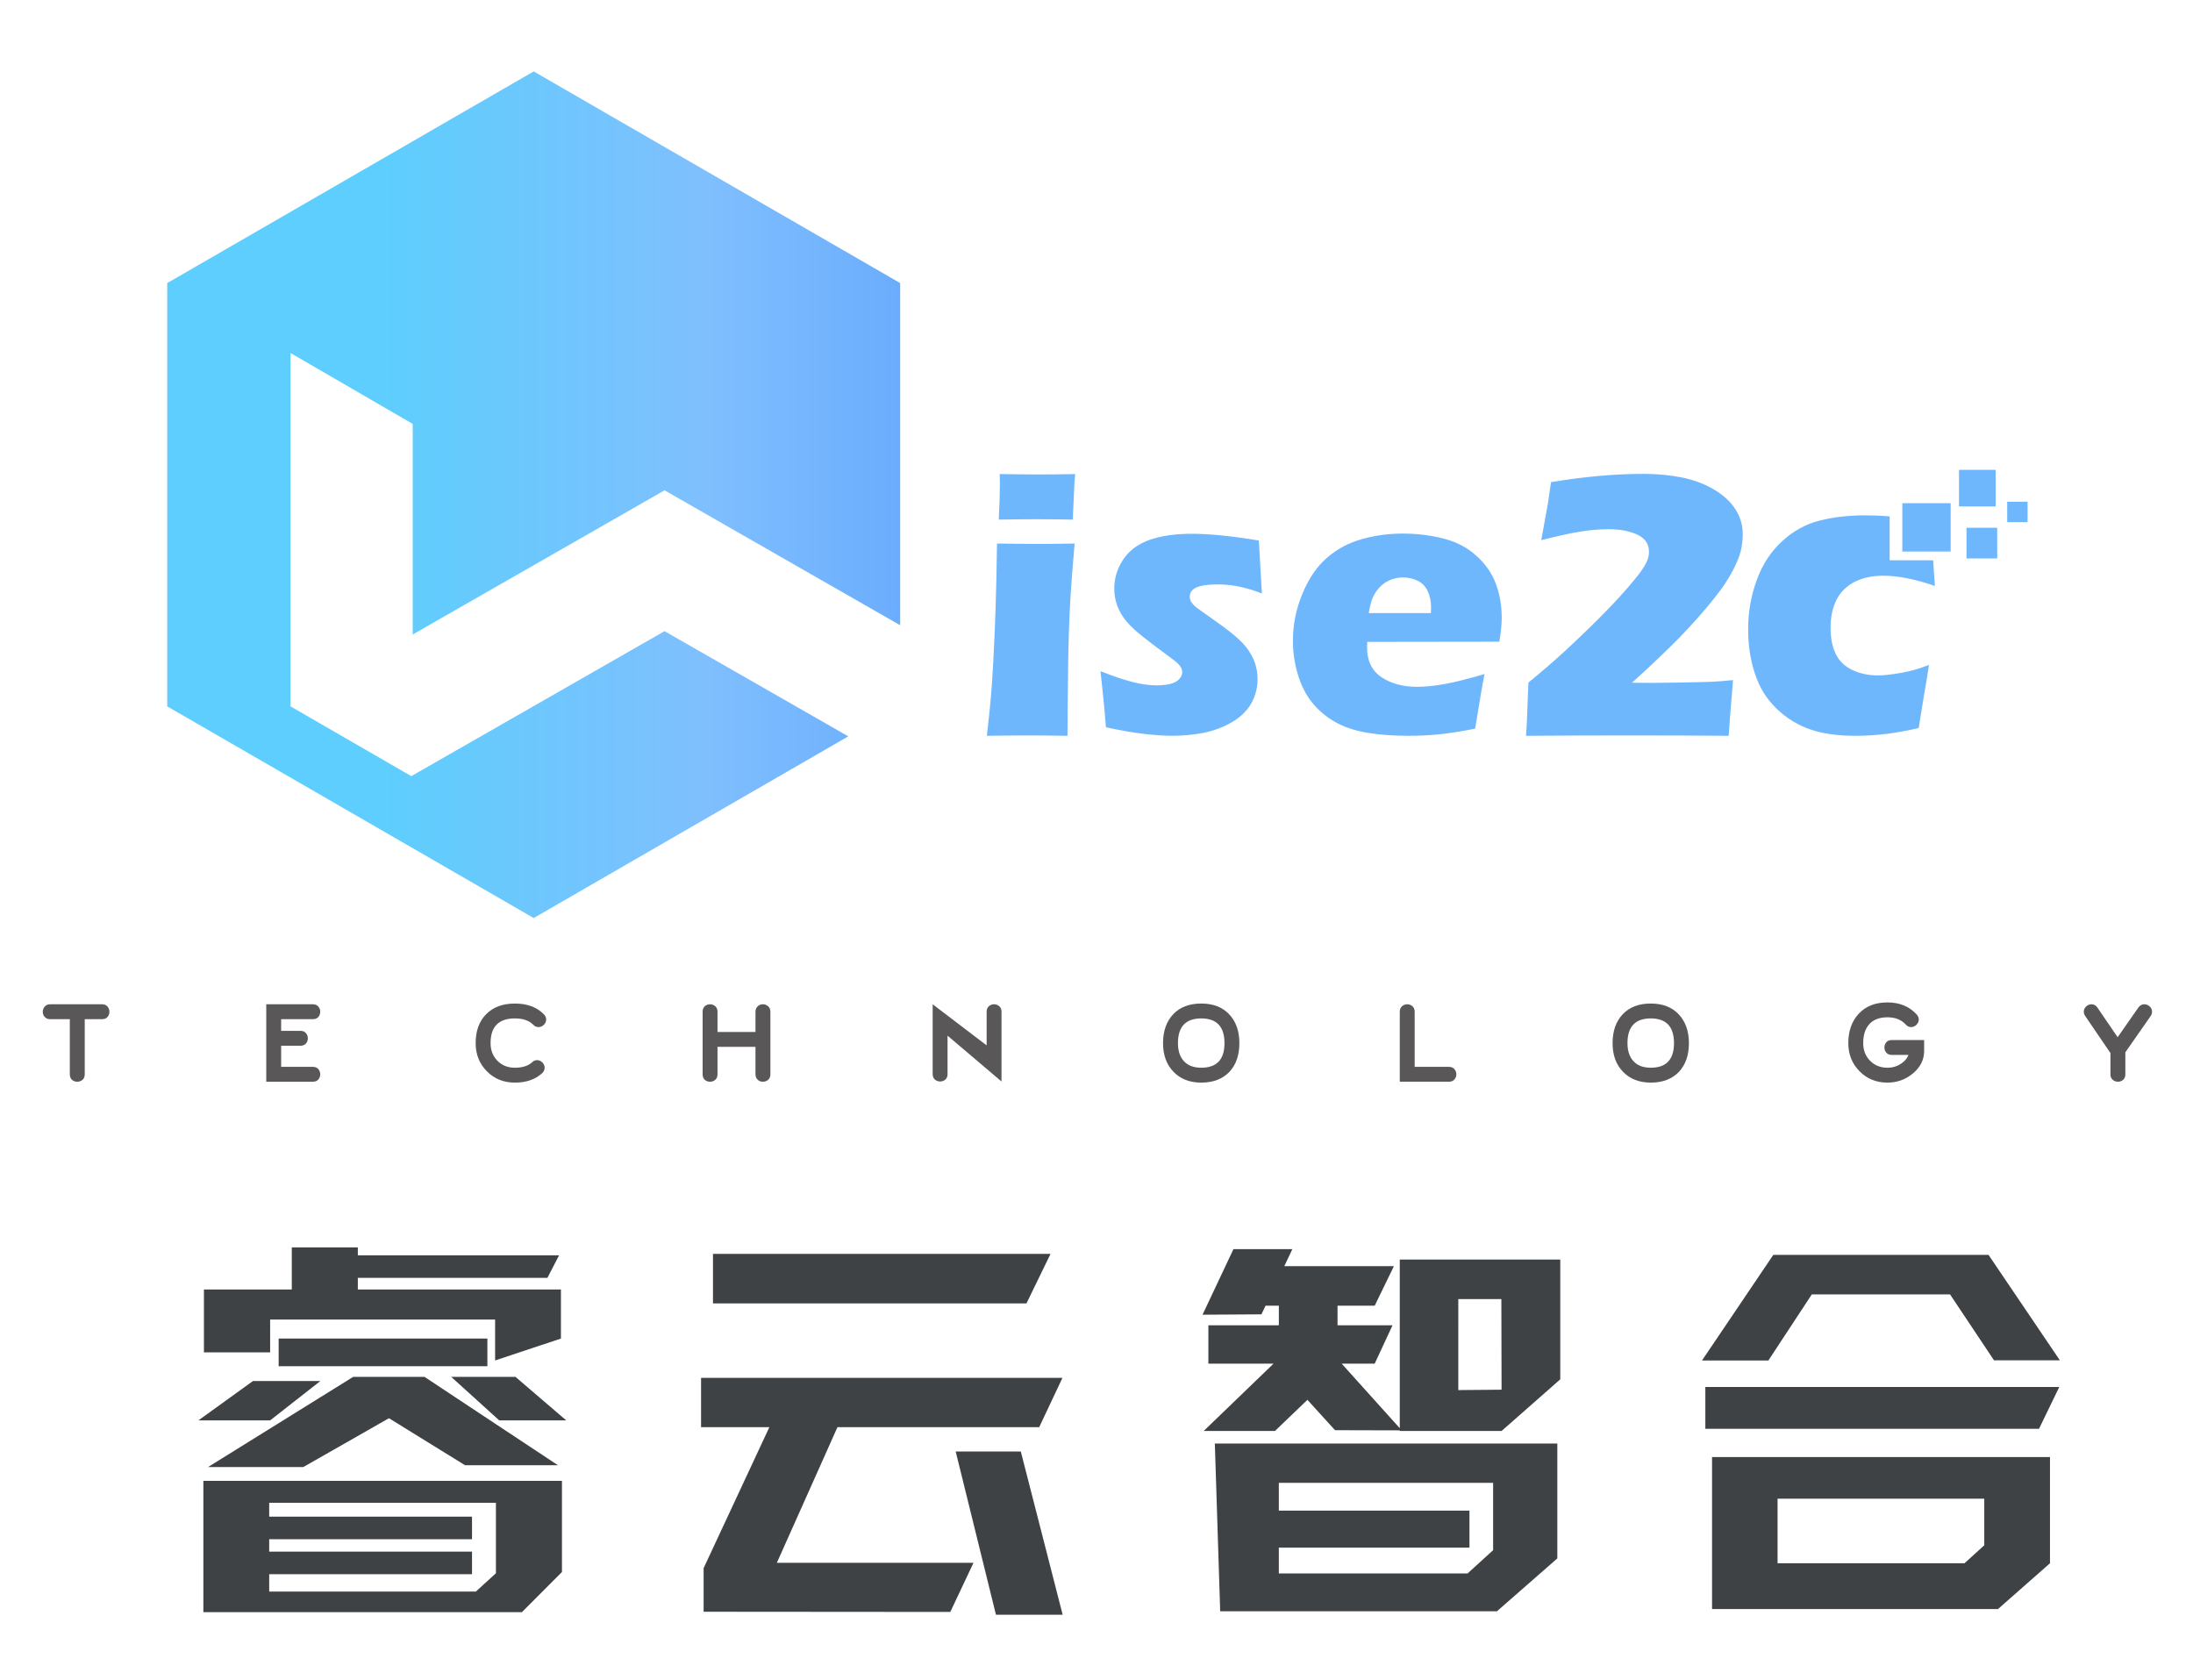 <?xml version="1.0" encoding="utf-8"?>
<!-- Generator: Adobe Illustrator 16.0.0, SVG Export Plug-In . SVG Version: 6.00 Build 0)  -->
<!DOCTYPE svg PUBLIC "-//W3C//DTD SVG 1.1//EN" "http://www.w3.org/Graphics/SVG/1.1/DTD/svg11.dtd">
<svg version="1.1" id="图层_1" xmlns="http://www.w3.org/2000/svg" xmlns:xlink="http://www.w3.org/1999/xlink" x="0px" y="0px"
	 width="331.095px" height="253.608px" viewBox="-6.715 -1.468 344.24 252.72" enable-background="new 0 0 331.095 253.608"
	 xml:space="preserve">
<g>
	<path fill="#595757" d="M74.106,152.902c1.273,0,2.234,0.33,2.885,0.992c0.232,0.25,0.506,0.371,0.816,0.371
		c0.313,0,0.59-0.117,0.84-0.359c0.244-0.236,0.369-0.514,0.369-0.828c0-0.297-0.115-0.57-0.35-0.816
		c-1.105-1.133-2.629-1.695-4.561-1.695c-1.91,0-3.408,0.557-4.51,1.672c-1.098,1.119-1.645,2.633-1.645,4.541
		c0,1.752,0.586,3.227,1.752,4.412s2.637,1.785,4.402,1.785c1.779,0,3.207-0.494,4.287-1.48c0.258-0.248,0.387-0.531,0.387-0.855
		c0-0.316-0.117-0.59-0.357-0.83c-0.242-0.242-0.52-0.363-0.828-0.363c-0.289,0-0.547,0.113-0.779,0.334
		c-0.623,0.57-1.527,0.859-2.709,0.859c-1.102,0-2.014-0.365-2.738-1.094c-0.719-0.727-1.076-1.648-1.076-2.768
		C70.292,154.197,71.562,152.902,74.106,152.902z"/>
	<path fill="#595757" d="M289.572,152.724c1.207,0,2.164,0.383,2.863,1.135c0.232,0.271,0.514,0.406,0.84,0.406
		c0.313,0,0.59-0.117,0.832-0.359c0.248-0.236,0.373-0.514,0.373-0.828c0-0.283-0.109-0.551-0.33-0.795
		c-1.156-1.264-2.68-1.893-4.578-1.893c-1.912,0-3.412,0.588-4.508,1.764c-1.098,1.174-1.645,2.717-1.645,4.625
		c0,1.74,0.578,3.209,1.748,4.404c1.17,1.193,2.637,1.793,4.404,1.793c1.516,0,2.859-0.488,4.016-1.463
		c1.154-0.973,1.732-2.137,1.732-3.484v-1.732h-5.068c-0.373,0-0.662,0.107-0.863,0.336c-0.201,0.23-0.303,0.504-0.303,0.828
		c0,0.311,0.102,0.584,0.303,0.818c0.201,0.236,0.49,0.352,0.863,0.352h2.613c-0.197,0.533-0.58,0.988-1.15,1.363
		c-0.627,0.428-1.334,0.646-2.143,0.646c-1.121,0-2.029-0.371-2.748-1.105c-0.715-0.734-1.068-1.652-1.068-2.756
		c0-1.271,0.316-2.266,0.963-2.977C287.363,153.085,288.311,152.724,289.572,152.724z"/>
	<path fill="#595757" d="M42.382,153.023c0.379,0,0.664-0.113,0.869-0.344c0.197-0.229,0.301-0.506,0.301-0.826
		c0-0.314-0.104-0.586-0.301-0.816c-0.205-0.236-0.49-0.355-0.869-0.355h-7.303v12.156h7.303c0.379,0,0.664-0.113,0.869-0.342
		c0.197-0.227,0.301-0.502,0.301-0.83c0-0.309-0.104-0.582-0.301-0.816c-0.205-0.232-0.49-0.346-0.869-0.346h-4.967v-3.314h3.018
		c0.379,0,0.668-0.115,0.869-0.342s0.301-0.504,0.301-0.828c0-0.311-0.1-0.584-0.301-0.816c-0.201-0.236-0.49-0.352-0.869-0.352
		h-3.018v-1.828H42.382z"/>
	<path fill="#595757" d="M214.998,150.994c-0.234-0.207-0.508-0.313-0.816-0.313c-0.313,0-0.586,0.105-0.82,0.313
		c-0.232,0.207-0.35,0.492-0.35,0.859v10.984h7.709c0.365,0,0.656-0.113,0.859-0.342c0.205-0.227,0.314-0.502,0.314-0.83
		c0-0.309-0.109-0.582-0.314-0.816c-0.203-0.232-0.494-0.346-0.859-0.346h-5.373v-8.65
		C215.348,151.486,215.23,151.201,214.998,150.994z"/>
	<path fill="#595757" d="M9.292,150.681H1.17c-0.361,0-0.65,0.119-0.859,0.355C0.105,151.267,0,151.539,0,151.853
		c0,0.32,0.105,0.598,0.311,0.826c0.209,0.23,0.498,0.344,0.859,0.344h3.074v8.643c0,0.379,0.117,0.67,0.346,0.871
		c0.226,0.201,0.503,0.301,0.825,0.301c0.313,0,0.582-0.1,0.818-0.301c0.234-0.201,0.354-0.492,0.354-0.871v-8.643h2.705
		c0.375,0,0.664-0.113,0.865-0.344c0.201-0.229,0.301-0.506,0.301-0.826c0-0.314-0.1-0.586-0.301-0.816
		C9.956,150.8,9.667,150.681,9.292,150.681z"/>
	<path fill="#595757" d="M140.853,162.8c0.324,0,0.602-0.102,0.832-0.305c0.225-0.191,0.338-0.488,0.338-0.855v-6.029l8.471,7.189
		v-10.947c0-0.367-0.111-0.652-0.35-0.859c-0.232-0.207-0.506-0.313-0.814-0.313c-0.326,0-0.604,0.105-0.828,0.313
		s-0.342,0.492-0.342,0.859v5.279l-8.473-6.451v10.951c0,0.375,0.117,0.664,0.35,0.863C140.272,162.699,140.542,162.8,140.853,162.8
		z"/>
	<path fill="#595757" d="M105.563,150.994c-0.232-0.207-0.506-0.313-0.816-0.313c-0.324,0-0.602,0.105-0.832,0.313
		c-0.225,0.207-0.336,0.492-0.336,0.859v9.813c0,0.379,0.111,0.67,0.336,0.871c0.23,0.201,0.508,0.301,0.832,0.301
		c0.311,0,0.584-0.1,0.816-0.301c0.234-0.201,0.35-0.492,0.35-0.871v-4.303h5.961v4.303c0,0.379,0.125,0.67,0.373,0.881
		c0.205,0.195,0.471,0.291,0.797,0.291c0.309,0,0.582-0.1,0.82-0.301c0.232-0.201,0.35-0.492,0.35-0.871v-9.813
		c0-0.367-0.117-0.652-0.35-0.859c-0.238-0.207-0.512-0.313-0.82-0.313c-0.326,0-0.592,0.1-0.797,0.295
		c-0.248,0.221-0.373,0.51-0.373,0.877v3.174h-5.961v-3.174C105.913,151.486,105.798,151.201,105.563,150.994z"/>
	<path fill="#595757" d="M330.726,151.025c-0.25-0.227-0.527-0.344-0.836-0.344c-0.379,0-0.688,0.17-0.938,0.51l-3.258,4.664
		l-3.168-4.648c-0.236-0.348-0.547-0.525-0.936-0.525c-0.311,0-0.592,0.117-0.836,0.344c-0.246,0.229-0.371,0.504-0.371,0.828
		c0,0.221,0.072,0.438,0.213,0.662l3.971,5.822v3.328c0,0.379,0.121,0.67,0.359,0.871c0.225,0.201,0.502,0.301,0.814,0.301
		c0.311,0,0.58-0.1,0.816-0.301s0.35-0.492,0.35-0.871v-3.445l3.971-5.688c0.145-0.221,0.217-0.447,0.217-0.68
		C331.095,151.529,330.976,151.253,330.726,151.025z"/>
	<path fill="#595757" d="M187.832,156.779c0-1.883-0.531-3.387-1.596-4.518c-1.064-1.133-2.523-1.695-4.385-1.695
		c-1.881,0-3.353,0.563-4.409,1.684c-1.057,1.125-1.592,2.633-1.592,4.529c0,1.857,0.535,3.344,1.604,4.461
		c1.09,1.156,2.552,1.736,4.397,1.736c1.869,0,3.348-0.566,4.426-1.697C187.314,160.162,187.832,158.664,187.832,156.779z
		 M181.852,160.64c-1.193,0-2.102-0.346-2.725-1.027c-0.628-0.678-0.937-1.625-0.937-2.834c0-2.582,1.222-3.877,3.661-3.877
		c2.432,0,3.645,1.295,3.645,3.877C185.496,159.355,184.283,160.64,181.852,160.64z"/>
	<path fill="#595757" d="M252.412,150.566c-1.881,0-3.352,0.563-4.408,1.684c-1.059,1.125-1.588,2.633-1.588,4.529
		c0,1.857,0.533,3.344,1.6,4.461c1.088,1.156,2.555,1.736,4.396,1.736c1.869,0,3.344-0.566,4.426-1.697
		c1.041-1.117,1.559-2.615,1.559-4.5c0-1.883-0.535-3.387-1.6-4.518C255.732,151.128,254.273,150.566,252.412,150.566z
		 M252.412,160.64c-1.189,0-2.098-0.346-2.721-1.027c-0.627-0.678-0.938-1.625-0.938-2.834c0-2.582,1.219-3.877,3.658-3.877
		c2.432,0,3.645,1.295,3.645,3.877C256.057,159.355,254.844,160.64,252.412,160.64z"/>
	<linearGradient id="SVGID_1_" gradientUnits="userSpaceOnUse" x1="19.538" y1="70.704" x2="134.587" y2="70.704">
		<stop  offset="0.29" style="stop-color:#5DCEFD"/>
		<stop  offset="0.737" style="stop-color:#7FBFFE"/>
		<stop  offset="1" style="stop-color:#6BADFD"/>
	</linearGradient>
	<polygon fill="url(#SVGID_1_)" points="126.44,108.63 97.599,92.118 57.849,114.875 56.663,114.191 38.886,103.925 38.886,103.625 
		38.886,48.458 58.069,59.589 58.069,92.64 88.081,75.462 97.599,70.012 107.116,75.462 134.587,91.188 134.587,37.484 77.06,4.263 
		19.538,37.484 19.538,103.925 77.06,137.144 	"/>
	<path fill="#6FB7FD" d="M150.212,67.458c0.021,0.667,0.029,1.202,0.029,1.594c0,1.364-0.057,3.222-0.178,5.559
		c2.172-0.038,4.176-0.061,6.037-0.061c1.781,0,3.658,0.022,5.607,0.061c0-0.746,0.02-1.403,0.061-1.947l0.168-3.672
		c0.02-0.412,0.064-0.916,0.125-1.533c-1.676,0.04-3.625,0.061-5.855,0.061C154.593,67.519,152.593,67.499,150.212,67.458z"/>
	<path fill="#6FB7FD" d="M149.786,78.367c-0.051,3.883-0.123,7.295-0.225,10.229c-0.104,2.938-0.213,5.611-0.346,8.031
		c-0.133,2.432-0.262,4.42-0.398,5.975c-0.137,1.553-0.35,3.541-0.623,5.943c2.727-0.039,4.916-0.061,6.588-0.061
		c1.701,0,3.719,0.021,6.068,0.061c0-2.008,0.037-5.814,0.109-11.412c0.041-3.15,0.141-6.135,0.285-8.951
		c0.145-2.826,0.395-6.094,0.725-9.814c-2.621,0.039-4.631,0.061-6.037,0.061C154.401,78.427,152.354,78.406,149.786,78.367z"/>
	<path fill="#6FB7FD" d="M182.145,108.089c1.592-0.313,3.078-0.855,4.445-1.643c1.379-0.791,2.393-1.768,3.078-2.936
		c0.676-1.182,1.021-2.463,1.021-3.865c0-0.918-0.152-1.809-0.453-2.645c-0.314-0.836-0.756-1.623-1.332-2.361
		c-0.586-0.734-1.422-1.541-2.535-2.41c-0.664-0.535-1.596-1.211-2.777-2.037c-1.186-0.828-1.922-1.355-2.234-1.588
		c-0.307-0.221-0.555-0.441-0.768-0.666c-0.201-0.211-0.346-0.424-0.426-0.615c-0.076-0.199-0.121-0.398-0.121-0.623
		c0-0.646,0.357-1.131,1.049-1.443c0.699-0.314,1.828-0.475,3.385-0.475c2.211,0,4.506,0.475,6.889,1.422l-0.475-8.314
		c-4.256-0.703-7.758-1.057-10.49-1.057c-2.624,0-4.847,0.32-6.671,0.957c-1.816,0.646-3.195,1.676-4.137,3.086
		c-0.939,1.422-1.402,2.945-1.402,4.584c0,0.926,0.16,1.822,0.482,2.691c0.334,0.867,0.799,1.676,1.426,2.418
		c0.623,0.752,1.541,1.607,2.781,2.576c1.23,0.967,2.658,2.039,4.27,3.221c0.723,0.533,1.197,0.947,1.398,1.262
		c0.218,0.301,0.317,0.615,0.317,0.924c0,0.357-0.145,0.699-0.417,1.029c-0.27,0.346-0.717,0.598-1.307,0.779
		c-0.607,0.174-1.395,0.264-2.352,0.264c-1.17,0-2.443-0.182-3.822-0.549c-1.375-0.361-3.023-0.924-4.936-1.672l0.229,2.131
		c0.182,1.672,0.314,2.986,0.395,3.945c0.068,0.957,0.152,1.865,0.232,2.73c2.287,0.494,4.289,0.84,6.01,1.041
		c1.729,0.195,3.162,0.293,4.313,0.293C178.906,108.544,180.549,108.392,182.145,108.089z"/>
	<path fill="#6FB7FD" d="M199.182,103.238c0.973,1.23,2.166,2.258,3.594,3.088c1.436,0.828,3.131,1.402,5.1,1.736
		c1.979,0.32,4.133,0.482,6.48,0.482c1.586,0,3.162-0.068,4.727-0.225c1.555-0.15,3.471-0.443,5.758-0.896
		c0.732-4.531,1.227-7.396,1.477-8.578c-2.441,0.729-4.498,1.246-6.162,1.557c-1.668,0.301-3.15,0.453-4.449,0.453
		c-2.182,0-4.035-0.504-5.555-1.502c-1.52-1.01-2.275-2.572-2.275-4.695c0-0.262,0.008-0.545,0.029-0.855l20.723-0.029
		c0.252-1.383,0.385-2.633,0.385-3.754c0-1.896-0.301-3.66-0.9-5.297c-0.602-1.633-1.611-3.096-3.037-4.398
		c-1.412-1.301-3.148-2.221-5.186-2.734c-2.033-0.527-4.176-0.788-6.426-0.788c-2.172,0-4.289,0.28-6.359,0.86
		c-2.07,0.572-3.895,1.533-5.475,2.893c-1.6,1.363-2.889,3.252-3.895,5.662c-1,2.408-1.502,4.881-1.502,7.404
		c0,1.785,0.252,3.533,0.756,5.225C197.494,100.542,198.213,102.005,199.182,103.238z M208.551,87.435
		c0.141-0.441,0.361-0.906,0.654-1.381c0.295-0.463,0.668-0.891,1.109-1.25c0.443-0.365,0.938-0.648,1.496-0.83
		c0.547-0.189,1.117-0.281,1.699-0.281c0.854,0,1.617,0.17,2.295,0.504c0.684,0.332,1.211,0.867,1.572,1.596
		c0.361,0.727,0.547,1.605,0.547,2.631c0,0.234-0.012,0.527-0.029,0.857h-9.762C208.277,88.494,208.418,87.878,208.551,87.435z"/>
	<path fill="#6FB7FD" d="M264.643,108.544c0.137-2.049,0.27-3.789,0.389-5.207c0.133-1.41,0.223-2.592,0.283-3.541
		c-1.299,0.141-2.393,0.217-3.281,0.264c-0.887,0.037-2.467,0.078-4.75,0.119c-2.271,0.039-3.795,0.061-4.574,0.061l-3.246-0.029
		c2.877-2.6,5.336-4.947,7.395-7.033c2.15-2.207,4.035-4.35,5.67-6.416c1.113-1.381,2.031-2.775,2.787-4.199
		c0.586-1.141,0.988-2.137,1.213-2.986c0.213-0.889,0.318-1.787,0.318-2.694c0-1.37-0.375-2.662-1.119-3.853
		c-0.758-1.193-1.877-2.238-3.367-3.127c-1.504-0.896-3.199-1.535-5.084-1.909c-1.896-0.373-3.879-0.564-5.945-0.564
		c-4.541,0-9.393,0.433-14.58,1.301c-0.334,2.403-0.584,4.026-0.764,4.875l-0.768,4.224c2.641-0.664,4.723-1.117,6.254-1.358
		c1.521-0.234,2.977-0.354,4.359-0.354c1.006,0,1.898,0.093,2.693,0.262c0.783,0.181,1.451,0.414,2.01,0.714
		c0.543,0.295,0.957,0.66,1.205,1.08c0.254,0.426,0.391,0.92,0.391,1.496c0,0.434-0.084,0.859-0.238,1.27
		c-0.225,0.588-0.662,1.332-1.334,2.211c-1.17,1.502-2.6,3.148-4.313,4.941c-2.15,2.254-4.613,4.652-7.387,7.217
		c-1.717,1.574-3.602,3.197-5.65,4.873c-0.08,1.594-0.141,3.158-0.189,4.682c-0.053,1.533-0.117,2.752-0.193,3.684
		c4.471-0.039,9.947-0.061,16.406-0.061C254.598,108.484,259.734,108.505,264.643,108.544z"/>
	<rect x="301.973" y="75.891" fill="#6FB7FD" width="4.818" height="4.813"/>
	<rect x="291.896" y="72.033" fill="#6FB7FD" width="7.588" height="7.586"/>
	<rect x="300.795" y="66.799" fill="#6FB7FD" width="5.748" height="5.743"/>
	<path fill="#6FB7FD" d="M272.793,104.865c1.648,1.418,3.518,2.406,5.611,2.975c1.76,0.469,3.822,0.705,6.152,0.705
		c3.229,0,6.531-0.414,9.912-1.229l0.832-5.16c0.418-2.289,0.662-3.875,0.771-4.734c-1.133,0.43-2.078,0.736-2.814,0.914
		c-0.75,0.188-1.619,0.352-2.619,0.504c-0.988,0.143-1.861,0.221-2.588,0.221c-1.443,0-2.766-0.273-3.98-0.836
		c-1.197-0.563-2.078-1.4-2.615-2.52c-0.551-1.113-0.824-2.5-0.824-4.162c0-1.631,0.305-3.074,0.912-4.309
		c0.615-1.227,1.563-2.176,2.838-2.84c1.281-0.646,2.777-0.977,4.473-0.977c2.367,0,5.084,0.537,8.158,1.607l-0.199-2.873
		l-0.072-1.156h-6.834v-6.89c-1.301-0.114-2.588-0.166-3.861-0.166c-2.609,0-4.973,0.272-7.135,0.825
		c-2.146,0.537-4.111,1.616-5.863,3.223c-1.766,1.598-3.1,3.637-4,6.111c-0.904,2.467-1.354,5.041-1.354,7.707
		c0,2.895,0.461,5.527,1.387,7.857C269.852,101.669,271.094,103.398,272.793,104.865z"/>
	<rect x="308.359" y="71.803" fill="#6FB7FD" width="3.198" height="3.207"/>
	<polygon fill="#3F4244" points="158.19,189.859 105.204,189.859 105.204,197.636 154.41,197.636 	"/>
	<polygon fill="#3F4244" points="124.742,217.06 156.409,217.06 160.063,209.315 103.332,209.315 103.332,217.06 114.052,217.06 
		103.734,239.185 103.734,246.029 142.457,246.06 146.095,238.347 115.23,238.347 	"/>
	<polygon fill="#3F4244" points="143.301,220.873 149.622,246.498 160.093,246.498 153.523,220.873 	"/>
	<path fill="#3F4244" d="M184.821,245.952h43.445l9.475-8.295v-18.032h-53.762L184.821,245.952z M194.026,235.966h29.924v-5.807
		h-29.924v-4.361h33.637v10.566l-4.014,3.656h-29.623V235.966z"/>
	<path fill="#3F4244" d="M213.009,217.22l-9.121-10.136h5.189l2.797-6.019h-8.633v-3.073h5.836l3.012-6.205h-17.203l1.26-2.671
		h-9.246l-4.852,10.29l9.246-0.058l0.645-1.356h2.088v3.073h-11.061v6.019h10.232l-10.969,10.574h11.184l5.1-4.888l4.332,4.764
		l10.164,0.026v0.098h15.98l9.215-8.108v-18.805h-25.195V217.22z M222.198,196.951h6.758l0.033,14.225l-6.791,0.061V196.951z"/>
	<polygon fill="#3F4244" points="271.644,190.017 260.45,206.592 270.872,206.592 277.69,196.216 299.386,196.216 306.286,206.562 
		316.626,206.562 305.431,190.017 	"/>
	<polygon fill="#3F4244" points="260.976,217.314 313.353,217.314 316.534,210.748 260.976,210.748 	"/>
	<path fill="#3F4244" d="M262.028,245.607h44.883l8.166-7.191v-16.668h-53.049V245.607z M272.315,228.285h32.445v7.307l-3.102,2.824
		h-29.344V228.285z"/>
	<polygon fill="#3F4244" points="43.571,209.818 32.991,209.818 24.429,215.994 35.69,215.994 	"/>
	<polygon fill="#3F4244" points="81.335,203.148 81.335,195.451 49.454,195.451 49.454,193.623 79.214,193.623 81.044,190.083 
		49.454,190.083 49.454,188.842 48.46,188.842 39.894,188.842 39.089,188.842 39.089,195.451 25.296,195.451 25.296,205.318 
		35.69,205.318 35.69,200.167 71.003,200.167 71.003,206.591 	"/>
	<polygon fill="#3F4244" points="40.903,223.314 54.339,215.652 66.286,223.034 80.868,223.034 59.923,209.164 48.724,209.164 
		25.948,223.314 	"/>
	<rect x="37.026" y="203.148" fill="#3F4244" width="32.766" height="4.344"/>
	<polygon fill="#3F4244" points="64.112,209.164 71.653,215.994 82.171,215.994 74.198,209.164 	"/>
	<path fill="#3F4244" d="M25.208,246.089h50.006l6.283-6.299v-14.303H25.208V246.089z M35.542,240.132h31.836v-3.539H35.542v-1.949
		h31.836v-3.539H35.542v-2.174H71.13v11.057l-3.158,2.877l-1.967-0.002H35.542V240.132z"/>
</g>
</svg>
